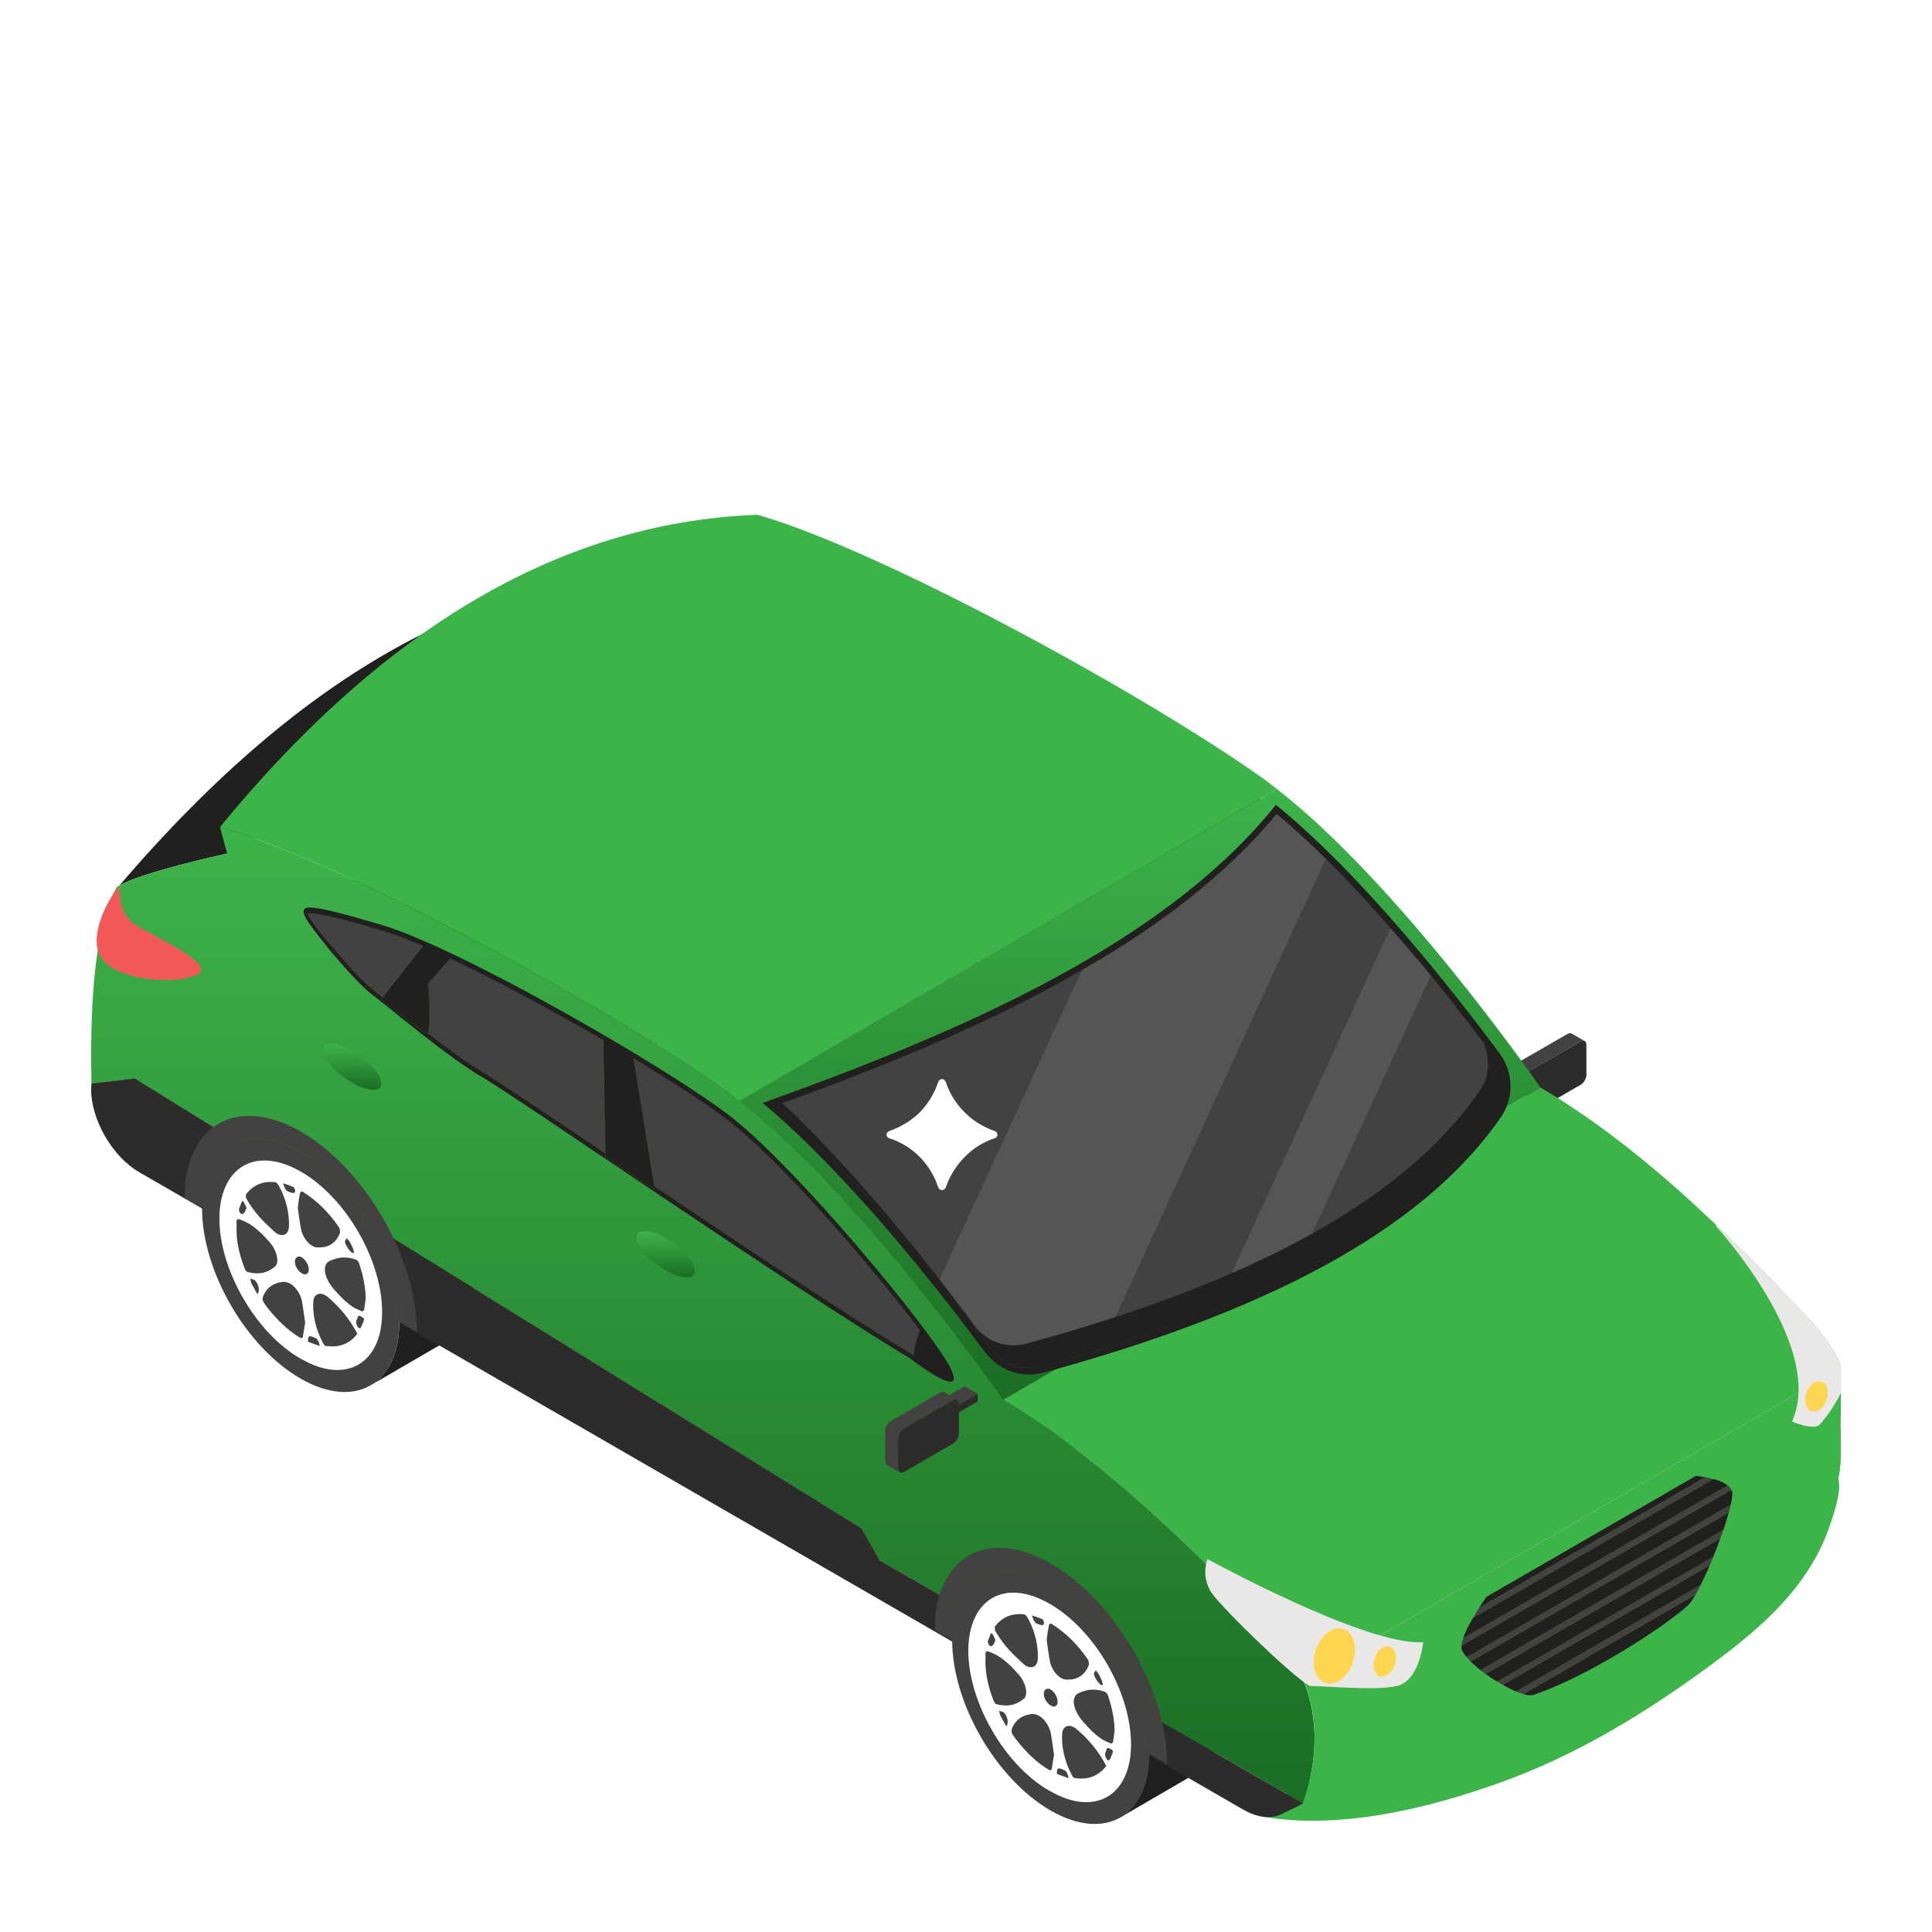 <svg width="38" height="38" viewBox="0 0 38 38" fill="none" xmlns="http://www.w3.org/2000/svg">
<g clip-path="url(#clip0_307_9111)">
<g filter="url(#filter0_d_307_9111)">
<path d="M31.168 16.476C31.148 16.464 31.116 16.464 31.084 16.484L30.119 17.044C30.056 17.079 30.004 17.167 30.004 17.238V17.262L29.635 17.477L29.381 17.33L29.75 17.115V17.091C29.75 17.016 29.802 16.929 29.865 16.893L30.83 16.337C30.862 16.317 30.894 16.317 30.914 16.329L31.168 16.476Z" fill="#434240"/>
<path d="M31.085 16.484C31.148 16.447 31.201 16.475 31.202 16.548L31.203 17.136C31.204 17.212 31.151 17.301 31.087 17.338L30.121 17.895C30.058 17.932 30.007 17.903 30.006 17.827L30.005 17.413L29.635 17.627L29.635 17.476L30.005 17.262L30.005 17.239C30.005 17.166 30.055 17.078 30.119 17.042L31.085 16.484Z" fill="#2D2C2B"/>
<path d="M35.353 27.182C34.873 27.807 34.25 28.308 33.614 28.775C32.357 29.698 31.01 30.519 29.543 31.048C28.076 31.578 26.33 31.999 24.794 31.725C27.322 29.68 30.139 27.619 32.925 25.944C33.608 25.533 34.328 25.127 35.119 24.97C35.334 24.928 35.991 24.777 36.127 25.01C36.265 25.248 36.058 25.811 35.977 26.045C35.835 26.456 35.617 26.838 35.353 27.182Z" fill="#3DB44A"/>
<path d="M7.288 23.248L8.746 22.401C9.094 22.199 9.31 21.769 9.312 21.159C9.313 19.922 8.449 18.43 7.38 17.812L5.922 18.66C6.991 19.277 7.855 20.77 7.854 22.006C7.852 22.616 7.636 23.046 7.288 23.248Z" fill="#21201F"/>
<path d="M21.998 31.767L23.456 30.92C23.804 30.718 24.019 30.288 24.021 29.677C24.023 28.441 23.158 26.948 22.089 26.331L20.632 27.179C21.7 27.796 22.565 29.288 22.563 30.525C22.562 31.135 22.346 31.565 21.998 31.767Z" fill="#21201F"/>
<path d="M2.65 17.211L13.219 11.069L12.368 11.17L1.799 17.312L2.65 17.211Z" fill="#434240"/>
<path d="M12.919 7.273C9.558 7.381 6.064 9.074 2.35 13.415C2.8 13.154 4.381 12.808 4.468 12.789L15.037 6.646C14.95 6.666 13.369 7.011 12.919 7.273Z" fill="#21201F"/>
<path d="M16.561 7.876C16.556 7.861 16.55 7.847 16.547 7.834C13.023 9.881 9.5 11.929 5.977 13.976C5.981 13.989 5.986 14.004 5.992 14.018C9.163 12.176 13.391 9.719 16.561 7.876Z" fill="#3DB44A"/>
<path d="M16.214 8.023C12.801 10.007 9.389 11.99 5.976 13.973C5.977 13.974 5.977 13.975 5.977 13.976C9.5 11.929 13.023 9.881 16.547 7.834C16.546 7.833 16.546 7.832 16.546 7.831C16.435 7.895 16.324 7.959 16.214 8.023Z" fill="#3DB44A"/>
<path d="M13.725 9.38C11.149 10.877 8.574 12.373 5.998 13.87C5.965 13.89 5.963 13.925 5.976 13.973C9.499 11.926 13.022 9.878 16.546 7.831C16.532 7.783 16.534 7.748 16.568 7.728C15.62 8.278 14.672 8.829 13.725 9.38Z" fill="#3DB44A"/>
<path d="M16.568 7.728C16.568 7.727 16.568 7.727 16.569 7.727L5.999 13.869C5.999 13.87 5.999 13.87 5.998 13.87C8.511 12.41 11.023 10.95 13.536 9.49C14.546 8.902 15.561 8.322 16.568 7.728Z" fill="#3DB44A"/>
<path d="M16.947 26.062L27.517 19.92L13.219 11.069L2.65 17.211L16.947 26.062Z" fill="#434240"/>
<path d="M17.893 9.314C17.58 9.08 16.707 8.032 16.628 7.842L6.058 13.985C6.137 14.174 7.011 15.222 7.324 15.456C10.495 13.614 14.723 11.157 17.893 9.314Z" fill="#21201F"/>
<path d="M7.499 15.66L18.068 9.518L18.1 9.477L7.531 15.619L7.499 15.66Z" fill="#21201F"/>
<path d="M8.403 16.353L18.972 10.21L18.068 9.518L7.499 15.66L8.403 16.353Z" fill="#21201F"/>
<path d="M20.065 11.05C19.371 10.65 18.2 9.651 17.88 9.413C14.357 11.46 10.834 13.507 7.311 15.555C7.631 15.793 8.802 16.792 9.495 17.192C13.018 15.145 16.541 13.098 20.065 11.05Z" fill="#3DB44A"/>
<path d="M18.1 9.477C18.014 9.407 17.943 9.352 17.893 9.314L7.324 15.456C7.374 15.494 7.444 15.549 7.531 15.619C10.702 13.776 14.93 11.319 18.1 9.477Z" fill="#21201F"/>
<path d="M8.325 14.609L18.894 8.466L18.915 8.44L8.345 14.583L8.325 14.609Z" fill="#21201F"/>
<path d="M8.403 16.353L18.972 10.21C18.977 10.202 18.98 10.192 18.984 10.181C19.077 9.883 18.945 8.7 18.919 8.477C18.916 8.453 18.915 8.441 18.915 8.44L8.345 14.583C8.345 14.583 8.347 14.596 8.349 14.619C8.376 14.843 8.508 16.025 8.414 16.323C8.411 16.334 8.407 16.344 8.403 16.353Z" fill="#21201F"/>
<path d="M16.636 7.835L6.067 13.977C6.179 13.912 7.085 14.178 7.529 14.309L18.099 8.167C17.654 8.036 16.748 7.77 16.636 7.835Z" fill="#434240"/>
<path d="M8.325 14.609L18.894 8.467C18.59 8.335 18.318 8.231 18.099 8.167L7.529 14.309C7.749 14.373 8.02 14.477 8.325 14.609Z" fill="#434240"/>
<path d="M18.706 8.282C18.467 8.182 18.254 8.104 18.076 8.051L7.506 14.194C7.684 14.246 7.897 14.325 8.137 14.424C11.66 12.376 15.183 10.329 18.706 8.282Z" fill="#21201F"/>
<path d="M11.912 18.766L22.481 12.624L22.479 12.544L11.91 18.686L11.912 18.766Z" fill="#21201F"/>
<path d="M11.91 18.686L22.479 12.544C21.279 11.735 20.333 11.099 20.065 10.944C19.76 10.768 19.363 10.475 18.984 10.181L8.414 16.323C8.793 16.617 9.191 16.91 9.496 17.086C9.764 17.241 10.71 17.877 11.91 18.686Z" fill="#21201F"/>
<path d="M12.879 19.4L23.448 13.258L22.481 12.623L11.912 18.766L12.879 19.4Z" fill="#21201F"/>
<path d="M12.879 19.4L23.448 13.258L23.436 13.187L12.867 19.329L12.879 19.4Z" fill="#21201F"/>
<path d="M17.903 22.613L28.472 16.47C27.284 15.762 25.212 14.379 23.436 13.187L12.867 19.329C14.643 20.522 16.714 21.904 17.903 22.613Z" fill="#21201F"/>
<path d="M11.91 18.686L22.479 12.544L22.436 10.318L11.867 16.461L11.91 18.686Z" fill="#434240"/>
<path d="M12.867 19.329L23.436 13.187L23.025 10.668L12.455 16.81L12.867 19.329Z" fill="#21201F"/>
<path d="M18.093 22.16L28.662 16.018C27.743 14.799 25.904 12.651 24.851 11.86C24.449 11.56 23.795 11.133 23.025 10.668L12.455 16.81C13.225 17.275 13.879 17.702 14.281 18.003C15.334 18.793 17.173 20.941 18.093 22.16Z" fill="#434240"/>
<path d="M25.609 12.412C22.086 14.46 18.563 16.507 15.04 18.554C16.211 19.68 17.753 21.529 18.41 22.462C19.483 21.839 20.556 21.216 21.628 20.593C24.079 19.169 26.529 17.744 28.98 16.32C28.322 15.387 26.781 13.538 25.609 12.412Z" fill="#21201F"/>
<path d="M17.972 22.664L28.541 16.522L28.548 16.439L17.979 22.581L17.972 22.664Z" fill="#434240"/>
<path d="M20.065 11.05C20.159 11.105 20.343 11.223 20.595 11.389L11.867 16.461L11.91 18.686L12.688 18.234L12.867 19.329C14.643 20.522 16.714 21.904 17.903 22.613L18.337 22.36C18.355 22.385 18.372 22.409 18.389 22.432C18.223 22.529 18.06 22.624 17.899 22.717C15.621 21.356 10.188 17.593 9.495 17.192C13.018 15.145 16.541 13.098 20.065 11.05Z" fill="#3DB44A"/>
<path d="M11.66 16.341L22.23 10.199C21.176 9.591 19.884 8.897 18.919 8.477L8.349 14.619C9.315 15.039 10.607 15.733 11.66 16.341Z" fill="#434240"/>
<path d="M18.706 8.282C15.183 10.329 11.66 12.377 8.137 14.424C8.958 14.764 10.088 15.348 11.181 15.963C14.705 13.916 18.228 11.869 21.751 9.821C20.657 9.205 19.527 8.622 18.706 8.282Z" fill="#21201F"/>
<path d="M11.66 16.341C10.607 15.733 9.315 15.039 8.349 14.62C8.376 14.843 8.508 16.026 8.414 16.323C8.793 16.617 9.191 16.911 9.496 17.087C9.764 17.241 10.71 17.877 11.91 18.686L11.867 16.461C11.798 16.421 11.73 16.381 11.66 16.341Z" fill="#434240"/>
<path d="M12.44 16.715L23.009 10.573L22.435 10.245L11.865 16.387L12.44 16.715Z" fill="#21201F"/>
<path d="M11.867 16.461L22.436 10.319L22.435 10.245L11.865 16.387L11.867 16.461Z" fill="#21201F"/>
<path d="M11.867 16.461L22.436 10.318C22.368 10.279 22.299 10.239 22.23 10.199L11.66 16.341C11.73 16.381 11.798 16.421 11.867 16.461Z" fill="#434240"/>
<path d="M12.455 16.81L23.025 10.668L23.009 10.573L12.44 16.715L12.455 16.81Z" fill="#21201F"/>
<path d="M23.163 10.646C23.075 10.592 22.985 10.538 22.893 10.483C19.37 12.531 15.847 14.578 12.324 16.626C12.415 16.68 12.505 16.735 12.594 16.789C16.117 14.741 19.64 12.694 23.163 10.646Z" fill="#21201F"/>
<path d="M24.864 11.762C24.477 11.472 23.869 11.075 23.163 10.646C19.64 12.694 16.117 14.741 12.594 16.789C13.299 17.217 13.908 17.614 14.295 17.904C14.512 18.067 14.766 18.291 15.04 18.554C18.563 16.507 22.086 14.459 25.609 12.412C25.335 12.149 25.082 11.925 24.864 11.762Z" fill="#21201F"/>
<path d="M17.972 22.664L28.541 16.522C28.502 16.495 28.475 16.476 28.472 16.47L17.903 22.613C17.906 22.618 17.933 22.637 17.972 22.664Z" fill="#21201F"/>
<path d="M28.969 16.917C28.733 16.781 28.482 16.585 28.468 16.575L17.899 22.717C17.912 22.727 18.164 22.923 18.399 23.059C21.57 21.216 25.798 18.759 28.969 16.917Z" fill="#3DB44A"/>
<path d="M17.979 22.581L28.548 16.439C28.572 16.285 28.612 16.148 28.662 16.018L18.093 22.16C18.043 22.291 18.003 22.427 17.979 22.581Z" fill="#434240"/>
<path d="M18.076 8.051C17.33 7.832 16.929 7.73 16.725 7.712C13.202 9.759 9.679 11.807 6.156 13.854C6.36 13.872 6.761 13.974 7.506 14.194C10.677 12.351 14.905 9.894 18.076 8.051Z" fill="#21201F"/>
<path d="M17.299 26.687L27.869 20.545L27.517 19.92L16.947 26.062L17.299 26.687Z" fill="#434240"/>
<path d="M22.237 10.098C22.076 10.006 21.914 9.913 21.751 9.821C18.228 11.869 14.705 13.916 11.181 15.963C11.345 16.055 11.507 16.148 11.668 16.241C11.891 16.37 12.111 16.499 12.324 16.626C15.847 14.579 19.37 12.531 22.893 10.484C22.68 10.357 22.46 10.227 22.237 10.098Z" fill="#21201F"/>
<path d="M29.303 17.025C29.247 17.057 29.113 17 28.969 16.916L18.399 23.059C18.544 23.142 18.678 23.2 18.733 23.167C21.904 21.325 26.132 18.868 29.303 17.025Z" fill="#3DB44A"/>
<path d="M28.982 16.323C28.494 16.607 28.005 16.891 27.517 17.175C24.482 18.939 21.447 20.702 18.413 22.465C18.543 22.651 18.638 22.799 18.689 22.899C18.772 23.063 18.776 23.142 18.733 23.167L29.303 17.025C29.346 17 29.342 16.921 29.258 16.757C29.208 16.657 29.112 16.508 28.982 16.323Z" fill="#21201F"/>
<path d="M16.725 7.712C16.646 7.705 16.597 7.711 16.569 7.727L5.999 13.869C6.027 13.853 6.077 13.847 6.156 13.854C9.679 11.807 13.202 9.759 16.725 7.712Z" fill="#21201F"/>
<path d="M28.982 16.323C28.981 16.323 28.981 16.321 28.98 16.32C27.907 16.944 26.835 17.567 25.762 18.19C23.311 19.614 20.861 21.039 18.41 22.463C18.411 22.464 18.412 22.465 18.413 22.466C21.936 20.418 25.459 18.371 28.982 16.323Z" fill="#21201F"/>
<path d="M19.727 23.532C22.157 24.949 24.676 27.746 25.421 28.512C25.565 28.657 25.638 28.874 25.638 29.044L35.241 23.47L35.375 23.392L35.742 23.175L36.208 22.906C36.208 22.777 35.965 22.41 35.784 22.172C35.721 22.095 35.67 22.032 35.634 21.996C35.287 21.64 34.63 20.921 33.777 20.114C33.73 20.067 33.679 20.021 33.627 19.974C32.686 19.08 31.522 18.108 30.297 17.389L19.727 23.532Z" fill="#3DB44A"/>
<path d="M30.298 17.388L19.729 23.53C19.582 23.32 16.922 19.508 14.546 17.661L25.115 11.519C27.491 13.366 30.152 17.178 30.298 17.388Z" fill="url(#paint0_linear_307_9111)"/>
<path d="M15.001 17.694C16.702 19.116 18.476 21.386 19.375 22.596C19.639 22.953 20.094 23.113 20.523 22.999C24.707 21.857 27.928 20.285 29.521 17.973C29.785 17.59 29.77 17.084 29.49 16.711C28.596 15.511 26.868 13.309 25.234 11.944C25.188 11.907 25.141 11.866 25.095 11.83C23.037 14.4 19.381 16.116 15.275 17.595C15.187 17.626 15.094 17.663 15.001 17.694Z" fill="#21201F"/>
<path d="M29.419 17.896C28.587 19.107 27.268 20.154 25.439 21.065C24.959 21.301 24.45 21.531 23.898 21.753C23.203 22.033 22.457 22.291 21.647 22.542C21.274 22.656 20.894 22.764 20.492 22.872C20.413 22.893 20.328 22.907 20.241 22.907C19.94 22.907 19.661 22.764 19.481 22.52C19.209 22.154 18.865 21.696 18.463 21.194C17.56 20.068 16.398 18.735 15.258 17.745C17.28 17.014 19.41 16.168 21.281 15.078C22.78 14.225 24.113 13.214 25.11 12.009C25.432 12.275 25.755 12.576 26.078 12.891C26.515 13.321 26.945 13.787 27.347 14.253C27.626 14.569 27.892 14.877 28.143 15.185C28.637 15.795 29.067 16.354 29.39 16.791C29.634 17.121 29.641 17.566 29.419 17.896Z" fill="#434240"/>
<g opacity="0.1">
<path d="M26.078 12.891L21.647 22.542C21.274 22.656 20.894 22.764 20.492 22.872C20.413 22.893 20.328 22.907 20.241 22.907C19.94 22.907 19.661 22.764 19.481 22.52C19.209 22.154 18.865 21.696 18.463 21.194L21.281 15.078C22.78 14.225 24.113 13.214 25.11 12.009C25.432 12.275 25.755 12.576 26.078 12.891Z" fill="white"/>
<path d="M28.143 15.185L25.439 21.065C24.959 21.301 24.45 21.531 23.898 21.753L27.347 14.253C27.626 14.569 27.892 14.877 28.143 15.185Z" fill="white"/>
</g>
<path d="M15.254 17.74C16.909 19.172 18.6 21.334 19.479 22.518C19.655 22.761 19.944 22.906 20.244 22.906C20.327 22.906 20.41 22.896 20.492 22.875C25.048 21.634 27.965 20.005 29.418 17.9C29.645 17.564 29.635 17.119 29.387 16.788C29.32 16.696 29.242 16.597 29.165 16.489C29.32 16.799 29.304 17.171 29.102 17.456C27.654 19.56 24.733 21.189 20.182 22.43C20.099 22.451 20.017 22.461 19.934 22.461C19.634 22.461 19.345 22.316 19.169 22.073C18.367 20.993 16.893 19.105 15.383 17.693C15.342 17.709 15.295 17.724 15.254 17.74Z" fill="#21201F"/>
<path d="M11.303 15.585C8.848 14.168 5.941 12.723 4.327 12.267C7.409 8.505 10.904 6.272 14.896 6.125C16.511 6.581 19.417 8.026 21.872 9.443C22.985 10.086 24.005 10.722 24.77 11.259C24.884 11.339 25 11.429 25.115 11.519L14.546 17.661C14.43 17.571 14.315 17.481 14.2 17.401C13.436 16.865 12.416 16.228 11.303 15.585Z" fill="#3DB44A"/>
<path d="M4.468 12.789L4.327 12.267C5.941 12.723 8.848 14.168 11.303 15.585C12.416 16.228 13.436 16.864 14.2 17.401C16.656 19.122 19.575 23.31 19.729 23.53C22.159 24.948 24.677 27.747 25.423 28.512C25.564 28.655 25.637 28.875 25.636 29.046C25.944 29.817 25.917 30.628 25.629 31.47L17.299 26.687L16.947 26.062L2.65 17.211L1.799 17.312C1.762 15.513 1.899 14.155 2.293 13.452C2.644 13.188 4.377 12.809 4.468 12.789ZM5.992 14.018C6.084 14.246 6.99 15.313 7.311 15.555C7.631 15.793 8.802 16.792 9.495 17.192C10.188 17.593 15.621 21.356 17.899 22.717C17.912 22.727 18.164 22.923 18.399 23.059C18.656 23.207 18.879 23.273 18.689 22.899C18.324 22.179 15.628 18.905 14.295 17.904C13.746 17.493 12.752 16.866 11.668 16.24C10.119 15.346 8.387 14.454 7.506 14.193C6.013 13.753 5.9 13.787 5.992 14.018Z" fill="url(#paint1_linear_307_9111)"/>
<path d="M6.928 16.667C6.612 16.484 6.354 16.476 6.353 16.649C6.353 16.824 6.61 17.113 6.926 17.295C7.242 17.478 7.498 17.485 7.499 17.31C7.499 17.137 7.244 16.849 6.928 16.667Z" fill="url(#paint2_linear_307_9111)"/>
<path d="M13.095 20.356C12.779 20.173 12.521 20.165 12.521 20.338C12.52 20.513 12.777 20.802 13.093 20.984C13.409 21.167 13.666 21.174 13.666 20.999C13.667 20.826 13.411 20.538 13.095 20.356Z" fill="url(#paint3_linear_307_9111)"/>
<path d="M18.093 22.16C17.173 20.941 15.334 18.793 14.281 18.003C13.879 17.702 13.225 17.275 12.455 16.81L12.867 19.329C14.643 20.522 16.714 21.904 17.903 22.613C17.906 22.618 17.933 22.637 17.972 22.664L17.979 22.581C18.003 22.427 18.043 22.291 18.093 22.16Z" fill="#434240"/>
<path d="M11.668 16.24C12.752 16.866 13.746 17.493 14.295 17.904C15.628 18.905 18.324 22.179 18.689 22.899C18.879 23.273 18.656 23.207 18.399 23.059C18.164 22.923 17.912 22.727 17.899 22.717C15.621 21.356 10.188 17.593 9.495 17.192C8.802 16.792 7.631 15.793 7.311 15.555C6.99 15.313 6.084 14.246 5.992 14.018C5.9 13.787 6.013 13.753 7.506 14.194C8.387 14.454 10.119 15.346 11.668 16.24ZM7.324 15.456C7.374 15.494 7.444 15.549 7.531 15.619L7.499 15.66L8.403 16.353C8.407 16.344 8.411 16.334 8.414 16.323C8.793 16.617 9.191 16.91 9.496 17.086C9.764 17.241 10.71 17.877 11.91 18.686L11.911 18.766L12.879 19.4L12.867 19.329C14.643 20.522 16.714 21.904 17.903 22.613C17.906 22.618 17.933 22.637 17.972 22.664L17.979 22.581C18.003 22.427 18.043 22.291 18.093 22.16C17.173 20.941 15.334 18.793 14.281 18.003C13.879 17.702 13.225 17.275 12.455 16.81L12.44 16.715L11.865 16.387L11.867 16.461C11.798 16.421 11.73 16.381 11.66 16.341C10.607 15.733 9.315 15.039 8.349 14.619C8.347 14.596 8.345 14.583 8.345 14.583L8.325 14.609C8.02 14.477 7.749 14.373 7.529 14.309C7.07 14.173 6.118 13.894 6.058 13.985C6.137 14.174 7.011 15.222 7.324 15.456Z" fill="#21201F"/>
<path d="M6.058 13.985L6.081 13.972C6.08 13.972 6.08 13.972 6.08 13.972C6.08 13.972 6.08 13.972 6.08 13.972C6.075 13.973 6.071 13.975 6.067 13.977C6.063 13.979 6.06 13.982 6.058 13.985ZM7.94 15.098C7.731 15.22 7.525 15.339 7.324 15.456L7.94 15.098Z" fill="#3DB44A"/>
<path d="M6.067 13.977L6.256 13.867C6.257 13.867 6.258 13.867 6.259 13.868C6.26 13.868 6.261 13.868 6.261 13.868C6.193 13.907 6.125 13.946 6.058 13.985C6.06 13.982 6.063 13.979 6.067 13.977Z" fill="#21201F"/>
<path d="M7.529 14.309C7.07 14.173 6.118 13.894 6.058 13.985C6.137 14.174 7.011 15.222 7.324 15.456C7.374 15.494 7.444 15.55 7.531 15.619L8.325 14.609C8.02 14.477 7.749 14.373 7.529 14.309Z" fill="#434240"/>
<path d="M12.44 16.715L11.865 16.387L11.867 16.461L11.91 18.686L11.911 18.766L12.879 19.4L12.867 19.329L12.455 16.81L12.44 16.715Z" fill="#21201F"/>
<path d="M25.627 31.47C30.628 30.487 33.901 28.465 35.773 25.9C35.851 25.792 35.923 25.678 35.98 25.559C36.12 25.29 36.197 24.995 36.202 24.69V24.07L36.208 23.672V22.906L35.742 23.175L35.375 23.387V23.392L35.241 23.47L25.638 29.044C25.943 29.799 25.918 30.611 25.627 31.47Z" fill="#3DB44A"/>
<path d="M7.499 15.662L8.404 16.354C8.409 16.344 8.409 16.334 8.414 16.323C8.466 16.158 8.45 15.729 8.419 15.341L8.869 14.834L8.347 14.581L8.326 14.607L7.53 15.62L7.499 15.662Z" fill="#21201F"/>
<path d="M2.65 17.211L1.799 17.312L1.792 17.423C1.791 18.022 2.212 18.752 2.734 19.053L24.448 31.59C24.716 31.744 24.977 31.781 25.179 31.693L25.474 31.553L25.629 31.47L17.299 26.687L16.947 26.062L2.65 17.211Z" fill="#2D2C2B"/>
<path d="M2.362 13.433C2.362 13.433 2.288 13.953 2.662 14.188C3.036 14.424 4.222 14.952 3.905 15.155C3.588 15.358 2.418 15.334 2.028 14.887C1.638 14.44 2.256 13.465 2.362 13.433Z" fill="#F25A5A"/>
<path d="M5.922 18.66C4.85 18.041 3.98 18.532 3.974 19.762C3.971 20.995 4.836 22.494 5.909 23.113C6.979 23.731 7.85 23.235 7.854 22.006C7.855 20.769 6.991 19.276 5.922 18.66Z" fill="#434240"/>
<path d="M5.92 18.259C5.22 17.855 4.595 17.859 4.177 18.184C3.836 18.447 3.633 18.919 3.631 19.564L3.974 19.762C3.98 18.532 4.85 18.041 5.922 18.66C6.991 19.277 7.855 20.769 7.854 22.002L8.2 22.202C8.202 21.625 8.039 20.995 7.762 20.402C7.352 19.512 6.676 18.696 5.92 18.259Z" fill="#434240"/>
<path d="M20.676 27.156C19.604 26.537 18.734 27.028 18.728 28.258C18.725 29.491 19.59 30.99 20.663 31.61C21.733 32.227 22.604 31.731 22.608 30.502C22.609 29.265 21.744 27.773 20.676 27.156Z" fill="#434240"/>
<path d="M20.674 26.756C19.974 26.351 19.349 26.355 18.931 26.68C18.59 26.943 18.387 27.415 18.385 28.06L18.728 28.258C18.734 27.028 19.604 26.537 20.676 27.156C21.744 27.773 22.609 29.265 22.608 30.498L22.954 30.698C22.956 30.121 22.792 29.491 22.516 28.898C22.105 28.008 21.43 27.192 20.674 26.756Z" fill="#434240"/>
<path d="M4.315 19.957C4.31 20.965 5.023 22.207 5.895 22.713C5.899 22.713 5.904 22.718 5.909 22.723C5.918 22.727 5.923 22.727 5.932 22.732C6.799 23.234 7.516 22.826 7.516 21.809C7.516 20.792 6.809 19.559 5.923 19.048C5.027 18.528 4.324 18.954 4.315 19.957ZM4.807 19.667L4.849 19.756C4.831 19.802 4.816 19.859 4.779 19.873C4.77 19.882 4.756 19.882 4.742 19.873C4.718 19.859 4.699 19.821 4.699 19.779C4.713 19.747 4.732 19.7 4.751 19.648C4.756 19.625 4.77 19.62 4.779 19.625C4.788 19.634 4.798 19.648 4.807 19.667ZM5.496 19.343C5.637 19.61 5.688 19.868 5.684 20.107C5.684 20.267 5.585 20.342 5.435 20.257C5.379 20.206 5.323 20.159 5.271 20.107C5.107 19.953 4.957 19.779 4.84 19.564L4.835 19.498C4.966 19.32 5.149 19.231 5.388 19.25C5.407 19.25 5.421 19.254 5.431 19.259C5.459 19.278 5.473 19.301 5.496 19.343ZM5.806 19.409C5.806 19.479 5.763 19.47 5.707 19.451C5.684 19.442 5.665 19.432 5.651 19.428C5.613 19.404 5.604 19.376 5.566 19.273C5.642 19.297 5.712 19.32 5.782 19.353L5.806 19.409ZM6.691 20.234C6.612 20.459 6.448 20.552 6.223 20.534C6.199 20.534 6.171 20.52 6.143 20.506C6.045 20.45 5.951 20.318 5.923 20.187C5.895 20.037 5.876 19.887 5.857 19.756C5.871 19.648 5.88 19.564 5.899 19.479C5.909 19.446 5.918 19.418 5.965 19.446C5.965 19.446 5.97 19.446 5.97 19.451C6.232 19.615 6.471 19.849 6.677 20.154L6.691 20.234ZM6.963 20.642H6.921V20.637C6.865 20.604 6.776 20.45 6.785 20.412L6.823 20.351L6.879 20.426L6.945 20.557L6.963 20.642ZM7.16 21.771L7.127 21.795C7.071 21.771 7.015 21.748 6.963 21.72C6.954 21.715 6.945 21.71 6.935 21.701C6.804 21.617 6.682 21.49 6.56 21.349C6.401 21.162 6.345 20.951 6.429 20.843C6.452 20.815 6.495 20.796 6.532 20.782C6.668 20.726 6.818 20.712 6.996 20.773C7.001 20.777 7.006 20.777 7.015 20.782C7.038 20.796 7.052 20.82 7.066 20.857C7.146 21.096 7.188 21.321 7.193 21.542C7.184 21.621 7.174 21.696 7.16 21.771ZM7.057 22.123C7.02 22.09 6.996 22.011 7.01 21.977L7.029 21.931C7.034 21.884 7.062 21.87 7.095 21.889C7.099 21.889 7.099 21.893 7.104 21.898C7.113 21.898 7.118 21.903 7.123 21.907C7.156 21.926 7.17 21.94 7.156 21.973C7.137 22.024 7.118 22.071 7.095 22.118L7.057 22.123ZM6.349 22.409C6.199 22.118 6.148 21.846 6.162 21.598C6.171 21.457 6.284 21.41 6.396 21.476C6.41 21.481 6.42 21.49 6.434 21.499C6.663 21.692 6.87 21.926 7.029 22.235C7.006 22.263 6.982 22.287 6.963 22.31C6.823 22.446 6.645 22.507 6.424 22.474C6.415 22.474 6.406 22.474 6.396 22.47C6.377 22.456 6.363 22.437 6.349 22.409ZM6.059 22.39C6.054 22.268 6.077 22.259 6.209 22.32H6.213C6.246 22.338 6.279 22.404 6.288 22.474C6.213 22.446 6.138 22.423 6.059 22.39ZM5.937 21.045C5.862 21.003 5.796 20.895 5.801 20.811C5.801 20.731 5.867 20.689 5.937 20.731C6.007 20.773 6.073 20.881 6.073 20.965C6.077 21.054 6.012 21.091 5.937 21.045ZM5.187 21.467L5.201 21.443C5.276 21.298 5.407 21.232 5.562 21.213C5.609 21.209 5.66 21.223 5.707 21.246C5.815 21.312 5.909 21.448 5.937 21.584C5.965 21.729 5.979 21.875 6.002 22.011C5.988 22.109 5.97 22.193 5.96 22.277C5.951 22.329 5.927 22.325 5.885 22.301C5.656 22.16 5.449 21.963 5.257 21.715C5.154 21.579 5.149 21.565 5.187 21.467ZM4.92 21.148L5.009 21.176C5.088 21.256 5.117 21.382 5.065 21.457C5.018 21.378 4.981 21.307 4.943 21.237L4.92 21.148ZM4.652 20.032C4.652 19.976 4.681 19.971 4.718 19.985C4.774 20.004 4.826 20.028 4.877 20.056C5.032 20.145 5.177 20.285 5.318 20.45C5.449 20.604 5.496 20.834 5.412 20.909C5.271 21.031 5.098 21.078 4.877 21.021C4.868 21.017 4.863 21.017 4.854 21.012C4.835 20.998 4.826 20.979 4.812 20.946C4.704 20.674 4.652 20.417 4.652 20.173C4.652 20.126 4.657 20.084 4.652 20.032Z" fill="white"/>
<path d="M19.045 28.457C19.04 29.465 19.752 30.707 20.624 31.213C20.629 31.213 20.634 31.218 20.638 31.223C20.648 31.227 20.652 31.227 20.662 31.232C21.529 31.734 22.246 31.326 22.246 30.309C22.246 29.292 21.538 28.059 20.652 27.548C19.757 27.028 19.054 27.454 19.045 28.457ZM19.537 28.167L19.579 28.256C19.56 28.302 19.546 28.359 19.509 28.373C19.499 28.382 19.485 28.382 19.471 28.373C19.448 28.359 19.429 28.321 19.429 28.279C19.443 28.247 19.462 28.2 19.48 28.148C19.485 28.125 19.499 28.12 19.509 28.125C19.518 28.134 19.527 28.148 19.537 28.167ZM20.226 27.843C20.366 28.11 20.418 28.368 20.413 28.607C20.413 28.767 20.315 28.842 20.165 28.757C20.109 28.706 20.052 28.659 20.001 28.607C19.837 28.453 19.687 28.279 19.57 28.064L19.565 27.998C19.696 27.82 19.879 27.731 20.118 27.75C20.137 27.75 20.151 27.754 20.16 27.759C20.188 27.778 20.202 27.801 20.226 27.843ZM20.535 27.909C20.535 27.979 20.493 27.97 20.437 27.951C20.413 27.942 20.395 27.932 20.381 27.928C20.343 27.904 20.334 27.876 20.296 27.773C20.371 27.797 20.442 27.82 20.512 27.853L20.535 27.909ZM21.421 28.734C21.341 28.959 21.177 29.052 20.952 29.034C20.929 29.034 20.901 29.02 20.873 29.006C20.774 28.95 20.68 28.818 20.652 28.687C20.624 28.537 20.606 28.387 20.587 28.256C20.601 28.148 20.61 28.064 20.629 27.979C20.638 27.946 20.648 27.918 20.695 27.946C20.695 27.946 20.699 27.946 20.699 27.951C20.962 28.115 21.201 28.349 21.407 28.654L21.421 28.734ZM21.693 29.142H21.651V29.137C21.595 29.104 21.506 28.95 21.515 28.912L21.552 28.851L21.609 28.926L21.674 29.057L21.693 29.142ZM21.89 30.271L21.857 30.295C21.801 30.271 21.744 30.248 21.693 30.22C21.683 30.215 21.674 30.21 21.665 30.201C21.534 30.117 21.412 29.99 21.29 29.849C21.131 29.662 21.074 29.451 21.159 29.343C21.182 29.315 21.224 29.296 21.262 29.282C21.398 29.226 21.548 29.212 21.726 29.273C21.73 29.277 21.735 29.277 21.744 29.282C21.768 29.296 21.782 29.32 21.796 29.357C21.876 29.596 21.918 29.821 21.923 30.042C21.913 30.121 21.904 30.196 21.89 30.271ZM21.787 30.623C21.749 30.59 21.726 30.511 21.74 30.477L21.759 30.431C21.763 30.384 21.791 30.37 21.824 30.389C21.829 30.389 21.829 30.393 21.834 30.398C21.843 30.398 21.848 30.403 21.852 30.407C21.885 30.426 21.899 30.44 21.885 30.473C21.866 30.524 21.848 30.571 21.824 30.618L21.787 30.623ZM21.079 30.909C20.929 30.618 20.877 30.346 20.891 30.098C20.901 29.957 21.013 29.91 21.126 29.976C21.14 29.981 21.149 29.99 21.163 29.999C21.393 30.192 21.599 30.426 21.759 30.735C21.735 30.763 21.712 30.787 21.693 30.81C21.552 30.946 21.374 31.007 21.154 30.974C21.145 30.974 21.135 30.974 21.126 30.97C21.107 30.956 21.093 30.937 21.079 30.909ZM20.788 30.89C20.784 30.768 20.807 30.759 20.938 30.82H20.943C20.976 30.838 21.009 30.904 21.018 30.974C20.943 30.946 20.868 30.923 20.788 30.89ZM20.666 29.545C20.591 29.503 20.526 29.395 20.53 29.311C20.53 29.231 20.596 29.189 20.666 29.231C20.737 29.273 20.802 29.381 20.802 29.465C20.807 29.554 20.741 29.591 20.666 29.545ZM19.916 29.967L19.93 29.943C20.006 29.798 20.137 29.732 20.291 29.713C20.338 29.709 20.39 29.723 20.437 29.746C20.545 29.812 20.638 29.948 20.666 30.084C20.695 30.229 20.709 30.375 20.732 30.511C20.718 30.609 20.699 30.693 20.69 30.777C20.68 30.829 20.657 30.825 20.615 30.801C20.385 30.66 20.179 30.463 19.987 30.215C19.884 30.079 19.879 30.065 19.916 29.967ZM19.649 29.648L19.738 29.676C19.818 29.756 19.846 29.882 19.795 29.957C19.748 29.878 19.71 29.807 19.673 29.737L19.649 29.648ZM19.382 28.532C19.382 28.476 19.41 28.471 19.448 28.485C19.504 28.504 19.555 28.528 19.607 28.556C19.762 28.645 19.907 28.785 20.048 28.95C20.179 29.104 20.226 29.334 20.141 29.409C20.001 29.531 19.827 29.578 19.607 29.521C19.598 29.517 19.593 29.517 19.584 29.512C19.565 29.498 19.555 29.479 19.541 29.446C19.434 29.174 19.382 28.917 19.382 28.673C19.382 28.626 19.387 28.584 19.382 28.532Z" fill="white"/>
<path d="M33.19 27.585C33.232 27.552 33.287 27.471 33.352 27.361L29.961 29.319C30.041 29.345 30.112 29.354 30.156 29.337C31.162 29.01 32.699 28.028 33.19 27.585Z" fill="#21201F"/>
<path d="M29.819 29.271C29.873 29.289 29.919 29.307 29.961 29.319L33.352 27.361C33.383 27.308 33.415 27.244 33.447 27.176L29.819 29.271Z" fill="#434240"/>
<path d="M33.447 27.176C33.507 27.06 33.571 26.924 33.631 26.785L29.557 29.137C29.649 29.188 29.737 29.236 29.819 29.27L33.447 27.176Z" fill="#21201F"/>
<path d="M29.449 29.074C29.485 29.098 29.521 29.118 29.557 29.137L33.631 26.785L33.698 26.621L29.449 29.074Z" fill="#434240"/>
<path d="M33.698 26.621C33.749 26.497 33.794 26.376 33.836 26.257L29.217 28.924C29.291 28.976 29.369 29.03 29.449 29.074L33.698 26.621Z" fill="#21201F"/>
<path d="M29.118 28.851L29.217 28.924L33.836 26.257L33.898 26.09L29.118 28.851Z" fill="#434240"/>
<path d="M33.898 26.09C33.939 25.967 33.976 25.843 34.003 25.746L28.922 28.679C28.981 28.727 29.046 28.792 29.118 28.85L33.898 26.09Z" fill="#21201F"/>
<path d="M28.85 28.595L28.922 28.68L34.003 25.746L34.043 25.597L28.85 28.595Z" fill="#434240"/>
<path d="M29.236 27.407C29.233 27.412 29.173 27.503 29.089 27.628L33.546 25.054C33.439 25.04 33.361 25.029 33.357 25.028L29.236 27.407Z" fill="#21201F"/>
<path d="M29.089 27.628C29.052 27.685 29.012 27.753 28.973 27.821L33.701 25.091C33.644 25.078 33.594 25.062 33.546 25.054L29.089 27.628Z" fill="#434240"/>
<path d="M28.744 28.399C28.743 28.454 28.783 28.521 28.85 28.595L34.043 25.596C34.072 25.467 34.081 25.372 34.067 25.326L34.055 25.301L28.746 28.366L28.744 28.399Z" fill="#21201F"/>
<path d="M28.779 28.221C28.763 28.276 28.746 28.322 28.746 28.367L34.055 25.302C34.038 25.266 34.016 25.243 33.98 25.219L28.779 28.221Z" fill="#434240"/>
<path d="M28.973 27.821C28.897 27.95 28.82 28.094 28.78 28.221L33.98 25.219C33.908 25.157 33.806 25.116 33.701 25.091L28.973 27.821Z" fill="#21201F"/>
<path d="M27.992 28.299C27.992 28.299 27.922 29.068 27.467 29.164C27.012 29.26 25.942 29.151 25.788 29.164C25.635 29.177 24.046 27.652 23.828 27.325C23.61 26.999 23.751 26.666 23.751 26.666C23.751 26.666 26.878 28.382 27.992 28.299Z" fill="#E9E8E6"/>
<path d="M35.375 23.392C35.365 23.594 35.328 23.78 35.246 23.961C35.246 23.961 35.68 24.142 35.794 24.018C35.856 23.951 36.073 23.682 36.208 23.398V22.906C36.208 22.777 35.965 22.41 35.784 22.172C35.721 22.095 35.67 22.032 35.634 21.996C35.287 21.64 34.63 20.921 33.777 20.114C33.767 20.109 33.751 20.104 33.741 20.104C33.839 20.212 35.427 21.986 35.375 23.387V23.392Z" fill="#E9E8E6"/>
<path d="M26.585 29.692C26.17 30.065 25.981 30.489 26.189 31.014C26.524 30.946 26.863 30.86 27.205 30.746C27.249 30.732 27.293 30.717 27.337 30.701C27.424 30.672 27.514 30.637 27.602 30.584C27.858 30.428 28.057 30.14 28.242 29.864L28.264 29.729C28.02 29.551 27.676 29.584 27.349 29.619C27.095 29.642 26.84 29.669 26.585 29.692Z" fill="#3DB44A"/>
<path d="M34.811 25.507L34.848 25.631C35.044 25.75 35.261 25.869 35.504 25.807C35.587 25.781 35.67 25.74 35.747 25.693C35.789 25.672 35.83 25.647 35.871 25.626C35.908 25.605 35.944 25.585 35.98 25.559C36.12 25.29 36.197 24.995 36.202 24.69V24.069C36.001 24.25 35.794 24.426 35.592 24.607C35.303 24.85 34.998 25.119 34.811 25.507Z" fill="#3DB44A"/>
<path d="M27.189 28.41C27.07 28.478 26.994 28.655 27.019 28.804C27.044 28.952 27.161 29.018 27.28 28.95C27.4 28.881 27.478 28.702 27.453 28.554C27.428 28.404 27.309 28.34 27.189 28.41Z" fill="#FFD651"/>
<path d="M35.682 23.195C35.563 23.264 35.486 23.441 35.512 23.59C35.537 23.738 35.654 23.804 35.773 23.735C35.893 23.666 35.971 23.487 35.946 23.339C35.921 23.19 35.802 23.126 35.682 23.195Z" fill="#FFD651"/>
<path d="M26.16 28.077C25.942 28.203 25.802 28.526 25.848 28.8C25.893 29.071 26.109 29.192 26.327 29.067C26.547 28.94 26.689 28.612 26.643 28.341C26.597 28.067 26.38 27.95 26.16 28.077Z" fill="#FFD651"/>
<path d="M18.86 23.627L18.605 23.479L18.976 23.266L19.23 23.413L18.86 23.627Z" fill="#434240"/>
<path d="M18.825 23.53C18.805 23.518 18.777 23.522 18.742 23.542L17.777 24.098C17.713 24.133 17.662 24.221 17.662 24.296L17.665 24.884C17.665 24.92 17.677 24.948 17.697 24.959L17.443 24.813C17.423 24.801 17.412 24.773 17.412 24.737L17.407 24.145C17.407 24.074 17.459 23.987 17.523 23.951L18.488 23.391C18.524 23.375 18.551 23.371 18.571 23.383L18.825 23.53Z" fill="#434240"/>
<path d="M18.743 23.54C18.809 23.502 18.86 23.531 18.86 23.604L18.86 23.627L19.23 23.414L19.23 23.565L18.86 23.779L18.861 24.193C18.862 24.268 18.811 24.356 18.745 24.394L17.779 24.952C17.716 24.988 17.665 24.959 17.665 24.884L17.663 24.295C17.663 24.222 17.713 24.135 17.777 24.098L18.743 23.54Z" fill="#2D2C2B"/>
<path d="M19.563 18.388C19.337 18.462 19.135 18.59 18.973 18.757C18.806 18.929 18.678 19.131 18.604 19.352C18.575 19.426 18.481 19.426 18.452 19.352C18.304 18.895 17.95 18.536 17.492 18.388C17.419 18.369 17.419 18.27 17.492 18.245C17.719 18.167 17.92 18.044 18.093 17.877C18.25 17.714 18.378 17.508 18.452 17.286C18.481 17.203 18.575 17.203 18.604 17.286C18.678 17.508 18.806 17.714 18.973 17.877C19.135 18.044 19.337 18.167 19.563 18.245C19.637 18.27 19.637 18.369 19.563 18.388Z" fill="white"/>
</g>
</g>
<defs>
<filter id="filter0_d_307_9111" x="-2.208" y="6.125" width="42.415" height="33.751" filterUnits="userSpaceOnUse" color-interpolation-filters="sRGB">
<feFlood flood-opacity="0" result="BackgroundImageFix"/>
<feColorMatrix in="SourceAlpha" type="matrix" values="0 0 0 0 0 0 0 0 0 0 0 0 0 0 0 0 0 0 127 0" result="hardAlpha"/>
<feOffset dy="4"/>
<feGaussianBlur stdDeviation="2"/>
<feComposite in2="hardAlpha" operator="out"/>
<feColorMatrix type="matrix" values="0 0 0 0 0 0 0 0 0 0 0 0 0 0 0 0 0 0 0.07 0"/>
<feBlend mode="normal" in2="BackgroundImageFix" result="effect1_dropShadow_307_9111"/>
<feBlend mode="normal" in="SourceGraphic" in2="effect1_dropShadow_307_9111" result="shape"/>
</filter>
<linearGradient id="paint0_linear_307_9111" x1="22.422" y1="11.519" x2="22.422" y2="23.53" gradientUnits="userSpaceOnUse">
<stop stop-color="#3DB44A"/>
<stop offset="1" stop-color="#1B6D24"/>
</linearGradient>
<linearGradient id="paint1_linear_307_9111" x1="13.825" y1="12.267" x2="13.825" y2="31.47" gradientUnits="userSpaceOnUse">
<stop stop-color="#3DB44A"/>
<stop offset="1" stop-color="#1B6D24"/>
</linearGradient>
<linearGradient id="paint2_linear_307_9111" x1="6.926" y1="16.524" x2="6.926" y2="17.437" gradientUnits="userSpaceOnUse">
<stop stop-color="#3DB44A"/>
<stop offset="1" stop-color="#1B6D24"/>
</linearGradient>
<linearGradient id="paint3_linear_307_9111" x1="13.093" y1="20.213" x2="13.093" y2="21.126" gradientUnits="userSpaceOnUse">
<stop stop-color="#3DB44A"/>
<stop offset="1" stop-color="#1B6D24"/>
</linearGradient>
<clipPath id="clip0_307_9111">
<rect width="38" height="38" fill="white"/>
</clipPath>
</defs>
</svg>
